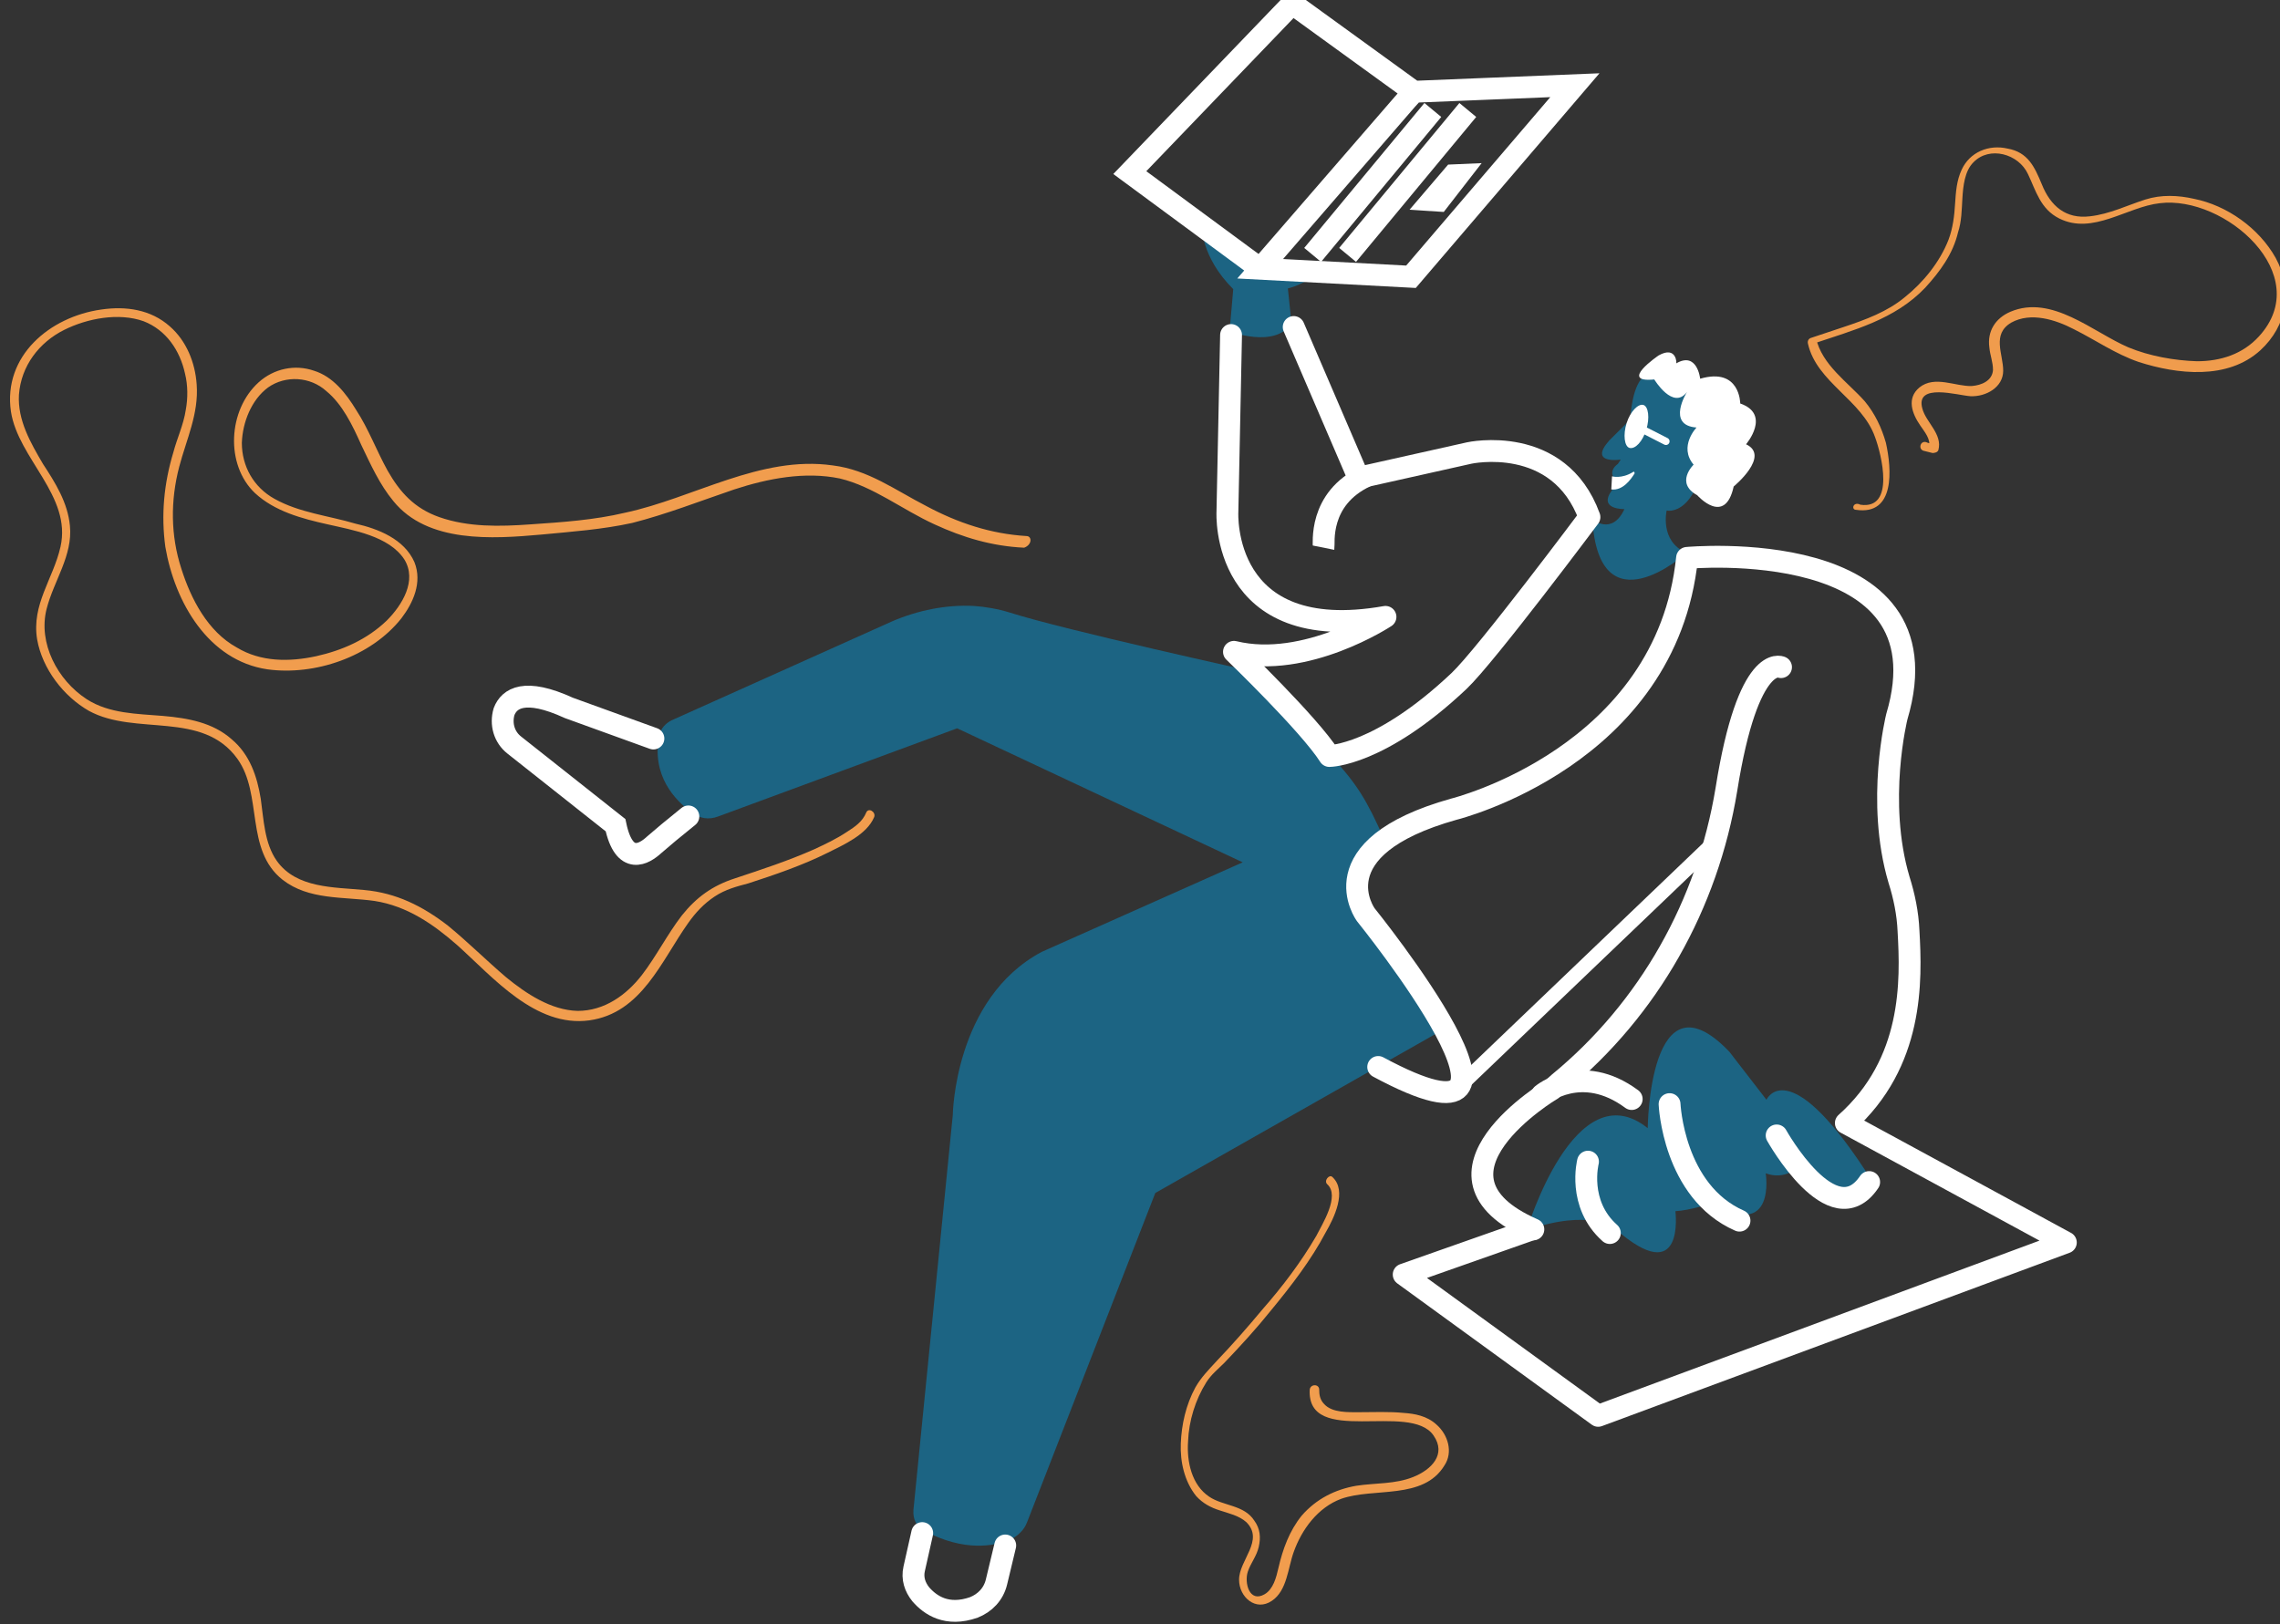 <svg width="313" height="223" viewBox="0 0 313 223" fill="none" xmlns="http://www.w3.org/2000/svg">
<rect x="0" y="0" width="313" height="223" fill="#333333" stroke="none"/>
<g clip-path="url(#clip0_1321_480)">
<path d="M172.5 92.3C172.5 92.3 178.4 99.4 182.7 103.8C186.3 107.6 187.7 110 190 115.2C190.1 115.4 187.4 117.4 186.9 119C186.3 121 186.8 123.8 187.2 124.7C189 129.3 197.6 136.3 198.6 141.1L158.6 163.8L141 209C140.6 210.1 139.7 210.9 138.7 211.4C136.5 212.3 132.4 213.1 126.9 210.2C125.8 209.6 125.3 208.6 125.4 207.3L130.8 153.1C130.8 153.1 131 137.1 143 130.7L170.6 118.4L131.4 100L98.6 112.1C97.3 112.6 96 112.4 94.9 111.5C92.7 109.9 89.4 106.5 90.5 101C90.7 100 91.4 99.3 92.2 98.9L122.5 85.3C126 83.8 129.9 83 133.7 83.2C135.2 83.3 137 83.6 138.6 84.1C146.1 86.5 172.5 92.3 172.5 92.3Z" fill="#1C6483"/>
<path d="M209.6 168.9C209.6 168.9 216.2 146.9 226.2 154.9C226.2 154.9 226.4 132.9 237.4 144.4L242.5 151C242.5 151 245.4 144.5 256 160.6C256.7 161.6 256.7 162.9 255.9 163.8C254.8 165.2 252.5 165.7 246.9 160.2C246.9 160.2 245.1 162.1 242.4 161.1C242.4 161.1 243.9 170.4 235 165.2C235 165.2 232 166.2 230 166.3C230 166.3 231.4 177.2 221.7 168.7C221.8 168.6 218.3 165.9 209.6 168.9Z" fill="#1C6483"/>
<path d="M218.6 71.3C218.6 71.3 221.3 73.6 223 69.9C223 69.9 219.3 70 221.3 67.3L221.4 65.3C221.4 65.3 221 64.5 222.1 63.7L222.5 63.1C222.5 63.1 218 63.8 220.9 60.5L223.8 57.6C223.8 57.6 224 52.4 226 51.5C226 51.5 233.6 47.2 234 58C234.4 68.8 230.3 70.4 228.8 70.1C228.8 70.1 227.8 74.3 231.5 75.9C231.4 76.1 219.5 86.6 218.6 71.3Z" fill="#1C6483"/>
<path d="M165 31C165 31 164.8 35.2 169.3 39.7L168.8 45.5C168.8 45.5 175 47.9 177.3 44.4L176.8 39.6C176.8 39.6 179.2 39.1 181.3 37.1L173.4 37.2L165 31Z" fill="#1C6483"/>
<path d="M221.3 65.4C221.3 65.4 222.6 65.8 224.2 64.8C224.3 64.7 224.4 64.8 224.4 65C223.9 65.8 222.8 67.4 221.2 67.2L221.3 65.4Z" fill="white"/>
<path d="M226 59C226.5 57.4 226.3 55.8 225.6 55.6C224.9 55.4 223.8 56.5 223.3 58.1C222.8 59.7 223 61.3 223.7 61.5C224.5 61.7 225.5 60.6 226 59Z" fill="white"/>
<path d="M227.7 48.8C227.7 48.8 222.1 52.6 227.1 52.1C227.1 52.1 229.7 56.4 231.6 53.8C231.6 53.8 228.7 58.4 232.9 58.7C232.9 58.7 230.4 61.3 232.5 63.8C232.5 63.8 229.9 66.3 233 68C233 68 236.8 72.3 238 66.8C238 66.8 243.1 62.6 239.7 61C239.7 61 243.2 56.9 238.9 55.4C238.9 55.4 238.9 50.4 233.4 52C233.4 52 233 48.2 230.1 49.9C230.2 50 230.2 47.4 227.7 48.8Z" fill="white"/>
<path d="M200.2 149.3L235.1 115.9" stroke="white" stroke-width="2" stroke-miterlimit="10"/>
<path d="M173 36.9L155.1 23.7L177.4 0.5L194.1 12.6M173 36.9L193.1 13.7L194.1 12.6L216.2 11.7L193.7 38L173 36.9Z" stroke="white" stroke-width="3" stroke-miterlimit="10"/>
<path d="M180.2 35L196.7 15.1" stroke="white" stroke-width="3" stroke-miterlimit="10"/>
<path d="M185 35L201.5 15.1" stroke="white" stroke-width="3" stroke-miterlimit="10"/>
<path d="M203.4 22.4L198.2 29.1L193.5 28.8L198.8 22.6L203.4 22.4Z" fill="white"/>
<path d="M177.6 44.9L186.5 65.6L201.7 62.2C201.7 62.2 214 59.5 218.2 71C218.2 71 204 90 200.3 93.5C189.4 103.8 182.5 103.8 182.5 103.8C179.7 99.4 169.4 89.5 169.4 89.5C179.3 91.9 190.2 84.7 190.2 84.7C167.5 88.7 168.5 70.3 168.5 70.3L169 46" stroke="white" stroke-width="3" stroke-miterlimit="10" stroke-linecap="round" stroke-linejoin="round"/>
<path d="M181.7 75.2C181.8 74.7 180.9 68.5 187.5 65.4" stroke="white" stroke-width="3" stroke-miterlimit="10"/>
<path d="M244.5 91.6C244.5 91.6 240 89.5 237 108.4C234.4 124.2 226.4 138.5 214 148.7C213.7 149 213.3 149.3 213 149.6C213 149.6 193.4 161.3 210.5 168.8" stroke="white" stroke-width="3" stroke-miterlimit="10" stroke-linecap="round"/>
<path d="M211.7 150.3C211.7 150.3 217.1 145.8 224 150.9" stroke="white" stroke-width="3" stroke-miterlimit="10" stroke-linecap="round"/>
<path d="M189.2 146.5C216 160.9 187.5 125.6 187.5 125.6C187.5 125.6 180.7 116.4 199.6 111.1C199.6 111.1 228.8 103.9 231.6 76.6C231.6 76.6 267.9 73.2 260.4 98.4C260.4 98.4 257.5 110 260.7 120.8C261.4 123 261.9 125.4 262 127.8C262.4 134.7 262.7 145.9 253.4 154.2L283.6 170.6L219.4 194.4L192.7 175L210.3 168.8" stroke="white" stroke-width="3" stroke-miterlimit="10" stroke-linecap="round" stroke-linejoin="round"/>
<path d="M94.5 112.1L91.8 114.3C91.1 114.9 90.4 115.5 89.8 116C88.5 117.2 85.7 119 84.5 113.3L70.6 102.3C69.2 101.2 68.7 99.4 69.2 97.7C69.9 95.9 72 94.4 78.1 97.2L89.7 101.4" stroke="white" stroke-width="3" stroke-miterlimit="10" stroke-linecap="round"/>
<path d="M229.2 151.6C229.2 151.6 229.7 163.6 238.8 167.6" stroke="white" stroke-width="3" stroke-miterlimit="10" stroke-linecap="round" stroke-linejoin="round"/>
<path d="M218 159.5C218 159.5 216.5 165.3 221 169.3" stroke="white" stroke-width="3" stroke-miterlimit="10" stroke-linecap="round" stroke-linejoin="round"/>
<path d="M243.9 155.9C243.9 155.9 251.6 169.7 256.6 162.3" stroke="white" stroke-width="3" stroke-miterlimit="10" stroke-linecap="round" stroke-linejoin="round"/>
<path d="M126.6 210.5L125.5 215.4C125.2 216.7 125.6 217.9 126.4 218.9C127.7 220.4 130 222 133.7 220.7C135.2 220.1 136.4 218.9 136.8 217.2L138 212.2" stroke="white" stroke-width="3" stroke-miterlimit="10" stroke-linecap="round"/>
<path d="M254.8 70C260.2 70.8 259.7 64.4 258.9 60.8C258.3 58.7 257.4 56.8 256 55.1C253.7 52.5 250.1 50.1 249.3 46.4C249.2 46.7 249 46.9 248.9 47.2C254.5 45.3 260.1 43.9 264.3 39.5C266.3 37.3 268.1 34.9 268.8 31.9C269.3 30.4 269.3 28.8 269.4 27.2C269.5 25.6 269.7 23.5 270.9 22.3C273.1 20 277.1 21.1 278.4 23.9C279.5 26.2 280.1 28.7 282.7 30C287.3 32.3 292 28.4 296.5 27.9C305.4 26.8 317.9 37.7 310.1 46.2C307.9 48.6 304.9 49.6 301.6 49.6C298.5 49.5 295.1 48.9 292.2 47.7C287.3 45.6 281.7 40.4 276 42.8C273.9 43.7 272.8 45.5 273.1 47.7C273.2 48.8 273.6 49.7 273.6 50.8C273.5 52.3 272 52.9 270.7 53C268.5 53.1 265.6 51.5 263.5 53.2C261.7 54.7 262.5 56.8 263.6 58.4C264.2 59.3 265.1 60.3 264.8 61.4C265.1 61.3 265.3 61.1 265.6 61C265.2 60.9 264.8 60.9 264.4 60.7C263.6 60.5 263.3 61.7 264.1 61.9C264.5 62 264.9 62.1 265.3 62.2C265.6 62.2 266 62.1 266.1 61.8C266.7 59.6 264.4 58 263.9 56.1C262.9 52.5 268.8 54.3 270.5 54.4C272.6 54.5 275 53.2 275 50.9C275 48.6 273.4 45.9 276.1 44.3C278.8 42.8 282.2 43.9 284.7 45.2C287.7 46.7 290.4 48.6 293.6 49.7C298.9 51.4 305.8 52.2 310.3 48.1C314 44.7 314.8 39.8 312.4 35.4C310.1 31.3 305.7 28.2 301.2 27.3C299 26.8 296.7 26.7 294.5 27.4C292 28.2 289.6 29.4 286.9 29.7C283.6 30.1 281.5 28.3 280.3 25.3C279.3 22.9 278.4 20.9 275.6 20.4C273 19.8 270.4 20.9 269.3 23.3C268.6 24.8 268.5 26.4 268.4 27.9C268.3 29.6 268.1 31.3 267.5 32.9C266.3 36 264 38.8 261.5 40.8C259.1 42.8 256.1 43.9 253.1 44.9C251.6 45.4 250.1 45.9 248.6 46.4C248.3 46.5 248.1 46.8 248.2 47.2C249.4 52.5 255.6 54.9 257.4 60C258.3 62.4 260.2 70 255.4 69.3C254.4 68.8 254.1 70 254.8 70Z" fill="#F09C4D"/>
<path d="M140.9 73.6C136 73.3 131.5 71.8 127.2 69.5C122.9 67.3 119.2 64.5 114.3 63.9C104.4 62.5 95.2 68.4 85.8 70.4C81.6 71.4 77.2 71.7 72.8 72C68.6 72.3 64.3 72.4 60.3 71C56.9 69.8 54.9 67.6 53.2 64.6C51.7 61.9 50.6 58.9 48.9 56.3C47.5 54 45.7 51.7 43.1 50.9C40.5 50 37.6 50.6 35.5 52.5C31.3 56.3 30.9 63.8 35 67.7C37.7 70.2 41.4 71.2 45 72C48.5 72.8 53.4 73.6 55.5 76.8C57.3 79.7 55.2 83.1 53.1 85.2C50.4 87.8 47 89.3 43.4 90.1C39.7 90.9 35.8 90.9 32.5 88.9C28.5 86.7 26.2 82.2 24.9 78.1C23.4 73.5 23.4 68.7 24.6 64.1C25.6 60.3 27.3 56.8 27 52.8C26.8 49.8 25.6 46.8 23.3 44.8C20.7 42.5 17.3 42 13.9 42.5C6.8 43.5 0.4 48.9 1.5 56.5C2.5 63 9.9 68.1 8.3 75.1C7.3 79.5 4.3 83 5.1 87.8C5.8 91.8 8.7 95.6 12.2 97.6C18.6 101.1 27.8 97.5 32.6 104.2C36.1 109.1 33.6 116.7 38.8 120.8C42.4 123.6 47.1 123.1 51.4 123.7C55.9 124.4 59.5 126.9 62.8 129.8C67.7 134.2 73.5 141.1 80.9 140.1C88.1 139.1 90.8 131.9 94.5 126.7C95.5 125.3 96.6 124.1 98.1 123.1C99.6 122.1 101.2 121.7 102.7 121.3C106.4 120.1 110.2 118.8 113.6 117.1C115.8 116 119 114.6 120 112.2C120.3 111.5 119.2 110.8 118.9 111.6C118.4 112.8 117.4 113.5 116.3 114.2C114.8 115.2 113.3 115.9 111.8 116.6C108.2 118.2 104.5 119.4 100.9 120.6C97.8 121.6 95.6 123.2 93.6 125.7C91.6 128.3 90.1 131.3 88.1 133.9C86 136.6 83 138.8 79.3 138.8C75.6 138.7 72.2 136.4 69.5 134.2C66.8 131.9 64.3 129.4 61.5 127.1C58 124.4 54.4 122.6 50 122.2C45.9 121.8 40.7 122 38 118.2C36.3 115.8 36.2 112.5 35.8 109.7C35.3 106.6 34.3 103.6 31.8 101.5C29.2 99.2 25.8 98.6 22.4 98.3C18.8 98 15 98 11.9 96C7.9 93.4 5.2 88.3 6.4 83.6C7.4 79.7 10 76.3 9.6 72.2C9.3 69 7.6 66.3 5.9 63.7C4.2 60.8 2.4 57.7 2.6 54.2C2.9 50.2 5.4 47 8.8 45.3C12 43.7 16.3 42.9 19.7 44.1C22.8 45.3 24.7 48.1 25.4 51.3C25.8 52.9 25.8 54.7 25.5 56.3C25.2 58.3 24.3 60.2 23.8 62.1C22.5 66.4 22.1 70.7 22.7 75.1C24 82.7 28.6 90.7 36.7 91.9C43.2 92.8 50.9 90.2 55.1 84.9C56.7 82.8 58 80 56.9 77.2C55.5 74 51.9 72.6 48.8 71.9C45.1 70.8 41.1 70.4 37.7 68.5C34.8 66.9 33.2 64 33.2 60.8C33.3 58 34.5 54.9 36.8 53.2C39.2 51.5 42.6 51.7 44.8 53.7C47 55.5 48.4 58.4 49.6 61.1C50.9 63.8 52.1 66.5 54 68.8C58.7 74.6 67.6 74 74.3 73.4C78.5 73 82.7 72.7 86.8 71.8C91.5 70.6 96.1 68.8 100.8 67.2C105.4 65.7 110.5 64.7 115.3 65.7C119.9 66.8 123.9 70 128.3 72C132.2 73.8 136.2 75 140.6 75.2C141.7 74.8 141.7 73.6 140.9 73.6Z" fill="#F19D4E"/>
<path d="M182.2 162.6C184 164.2 181.5 168.1 180.7 169.7C178.6 173.3 176.1 176.6 173.3 179.8C171.3 182.2 169.2 184.6 167 186.9C165.9 188.1 164.9 189.1 164.1 190.5C162.8 192.9 162.2 195.6 162.1 198.2C162 200.7 162.6 203.4 164.2 205.4C165.1 206.4 166.2 207 167.5 207.4C168.7 207.8 170.1 208.1 171.1 209C173.6 211.5 170.1 214.2 170.1 216.9C170.1 219.3 172.4 221.3 174.6 219.8C176.7 218.4 176.8 215.3 177.6 213.1C178.7 210 180.9 207 184.1 205.8C188.6 204.2 195.4 206 198.3 201.2C199.5 199.4 198.8 197 197.2 195.6C195.9 194.4 194.2 194.1 192.7 194C190.7 193.8 188.6 193.9 186.6 193.9C185.1 193.9 182.9 194 181.8 192.8C181.2 192.2 181.1 191.5 181.1 190.8C181.1 190 179.9 190 179.8 190.8C179.4 198.7 193.6 192.4 196.8 197.1C198.6 199.7 196.5 201.8 194 202.8C191.5 203.8 188.8 203.6 186.2 204C183.3 204.5 180.7 205.8 178.7 208.1C177 210.2 176.1 212.7 175.5 215.3C175.2 216.6 174.8 218.2 173.6 218.9C171.5 220.1 170.8 217.3 171.3 215.8C171.7 214.6 172.5 213.7 172.8 212.4C173.1 211.1 173 209.9 172.2 208.8C170.8 206.6 167.9 206.8 166 205.5C163.6 203.9 162.9 200.7 163.1 197.9C163.2 195.1 164.1 192.2 165.6 189.8C166.3 188.7 167.2 188 168.1 187.1C170.3 184.8 172.5 182.4 174.5 179.9C177.3 176.5 180 173 182 169.2C183.1 167.3 185 163.5 182.9 161.6C182.5 161.2 181.7 162.1 182.2 162.6Z" fill="#F19D4E"/>
<path d="M224.2 58.3L228.7 60.6" stroke="white" stroke-miterlimit="10" stroke-linecap="round" stroke-linejoin="round"/>
</g>
<defs>
<clipPath id="clip0_1321_480">
<rect width="313" height="223" fill="white"/>
</clipPath>
</defs>
</svg>
